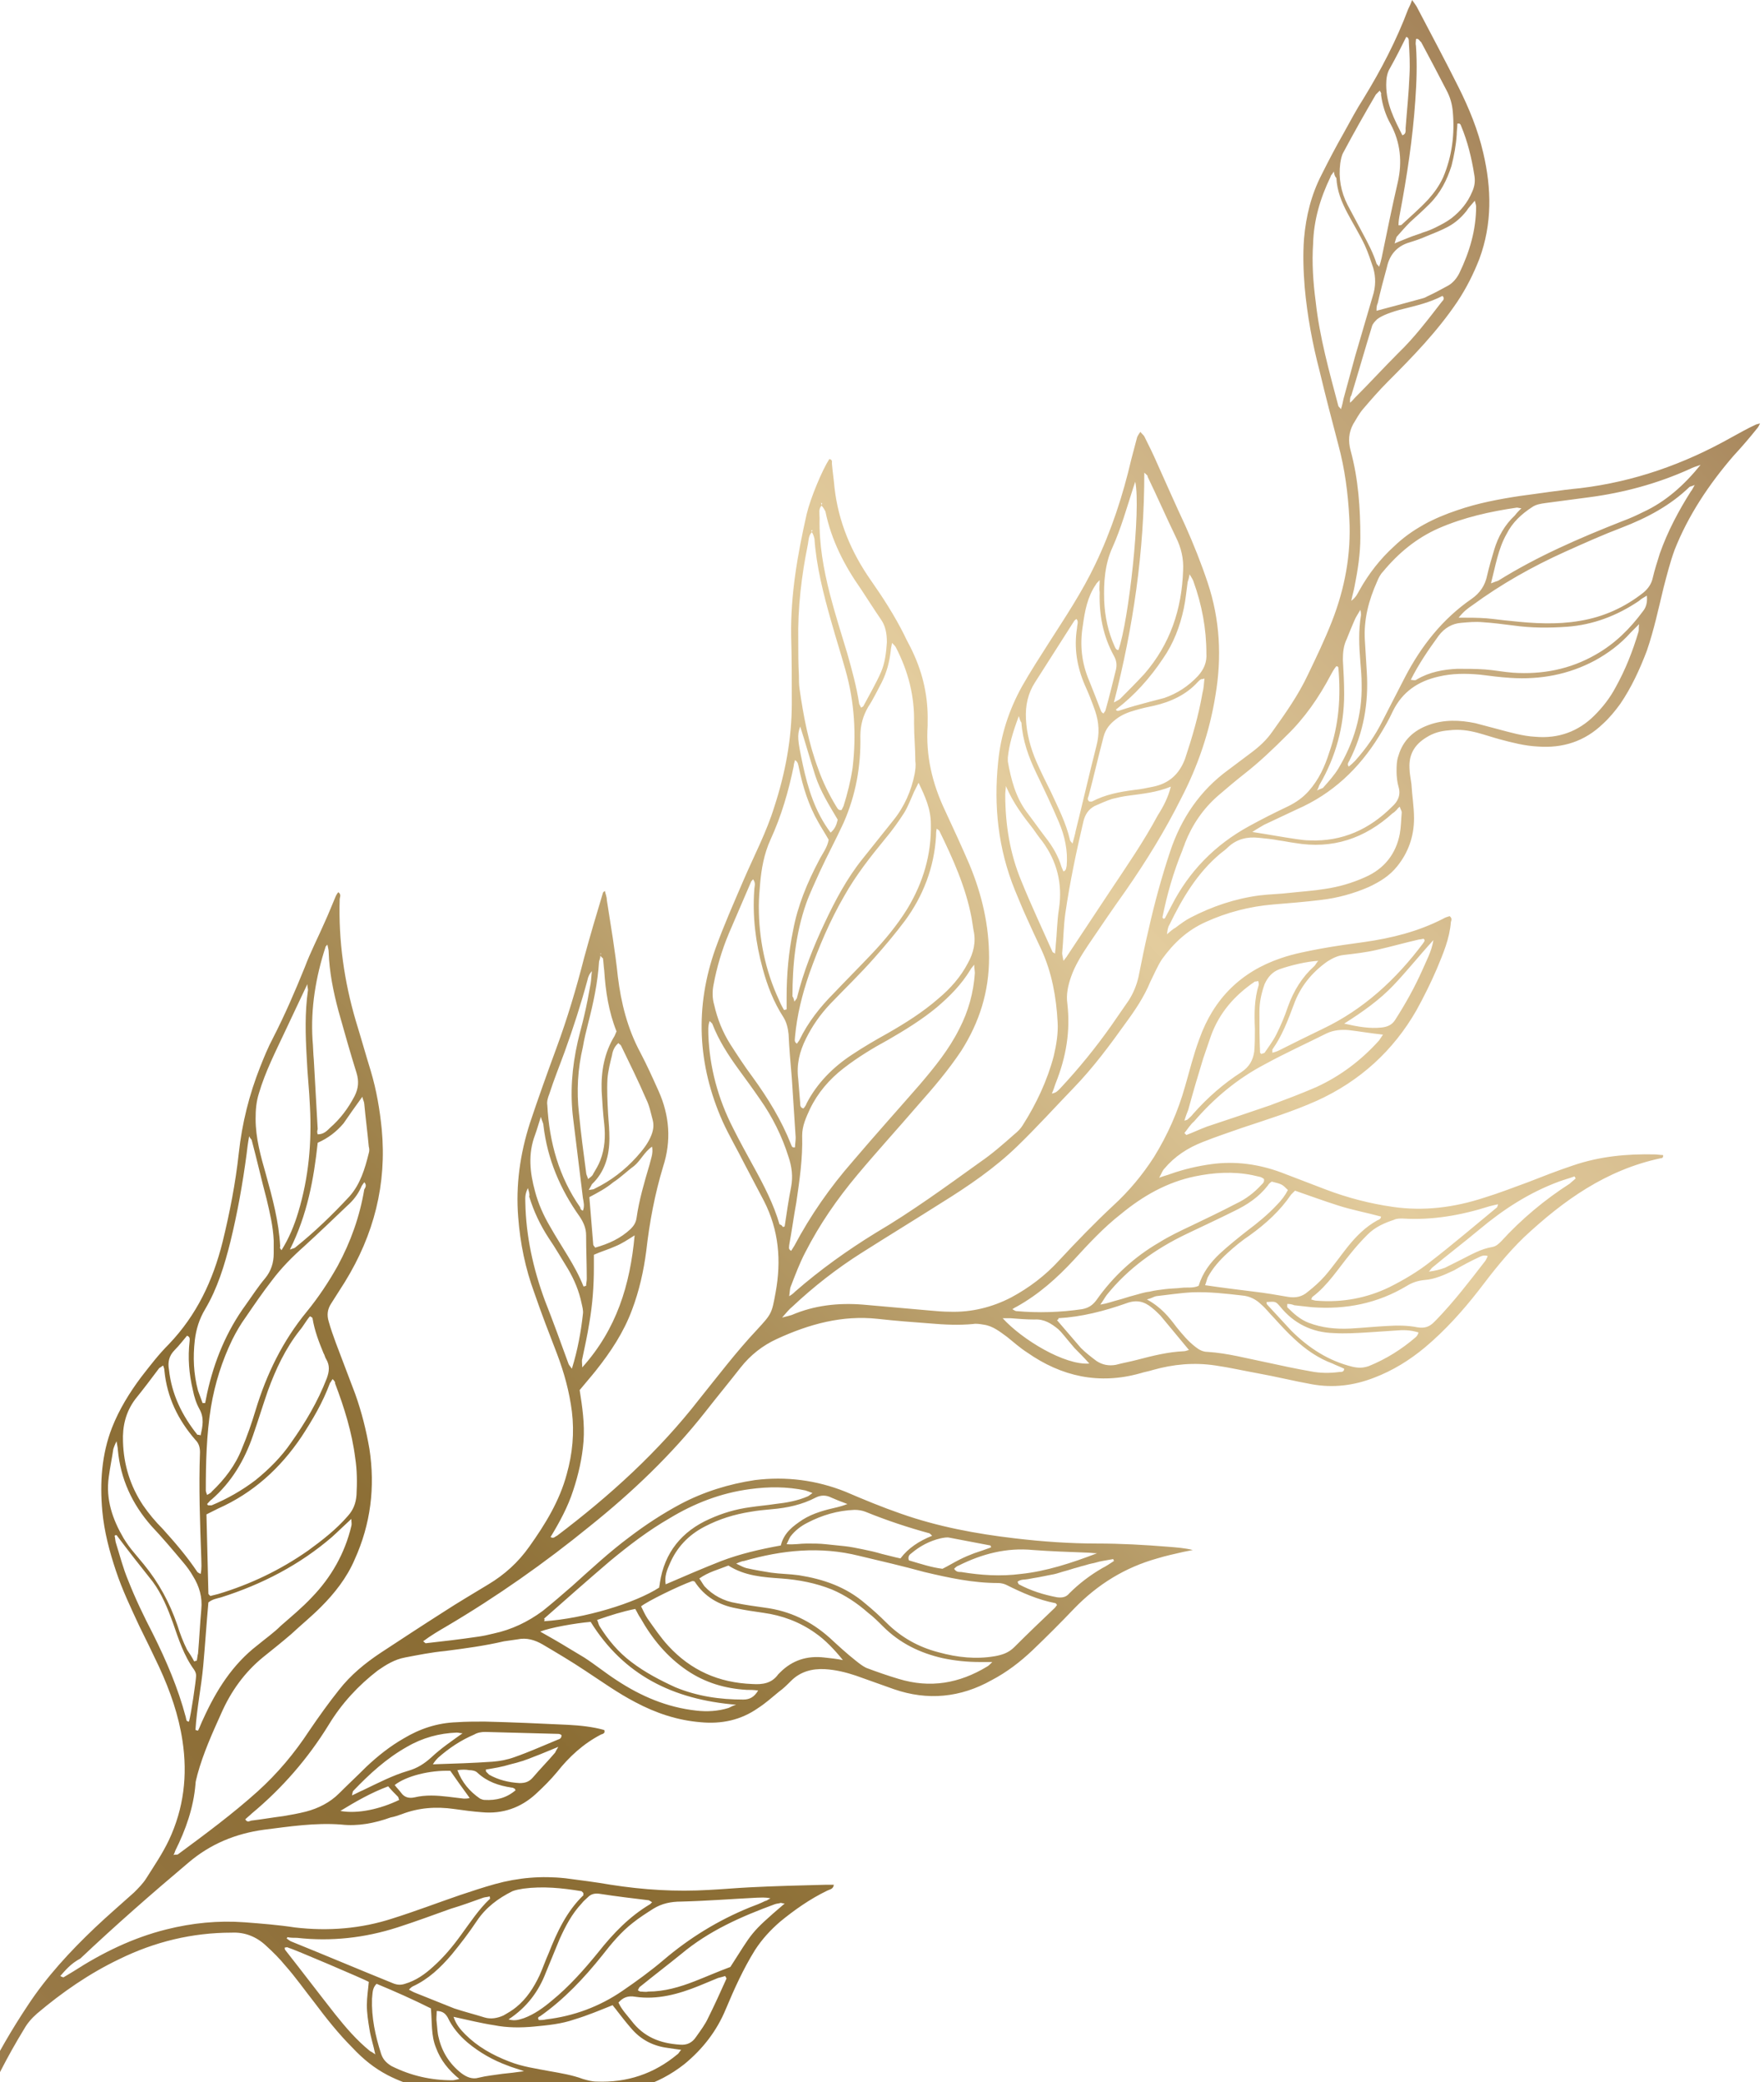 <svg width="211" height="249" viewBox="0 0 211 249" fill="none" xmlns="http://www.w3.org/2000/svg">
<path d="M7.21 236.308C7.364 236.385 7.519 236.463 7.597 236.463C7.983 236.23 8.37 235.998 8.757 235.766C12.239 233.52 15.875 231.74 19.898 230.733C22.992 229.959 26.087 229.649 29.259 229.881C31.271 230.036 33.282 230.191 35.294 230.501C39.239 230.965 43.185 230.656 46.976 229.417C49.684 228.565 52.314 227.559 55.022 226.629C56.415 226.165 57.807 225.7 59.2 225.313C61.985 224.539 64.77 224.307 67.633 224.616C69.412 224.849 71.269 225.081 73.048 225.391C76.994 226.01 80.862 226.242 84.808 226.01C86.433 225.933 88.057 225.778 89.682 225.7C92.699 225.545 95.716 225.468 98.811 225.391C99.121 225.391 99.43 225.391 99.74 225.391C99.662 225.933 99.275 225.933 98.966 226.087C96.877 227.094 95.02 228.41 93.318 229.804C92.158 230.811 91.152 231.895 90.301 233.211C88.908 235.456 87.825 237.856 86.819 240.257C85.736 242.889 84.034 245.057 81.868 246.838C78.619 249.393 74.905 250.477 70.805 250.167C69.722 250.09 68.561 249.935 67.478 249.703C64.615 249.161 61.753 249.083 58.89 249.548C57.42 249.78 55.873 249.935 54.403 250.012C51.541 250.09 48.91 249.471 46.357 248.154C44.732 247.303 43.417 246.219 42.179 244.902C40.477 243.199 39.007 241.341 37.615 239.482C36.454 238.011 35.371 236.463 34.133 235.069C33.437 234.217 32.663 233.443 31.812 232.669C30.652 231.585 29.259 231.043 27.712 231.12C22.992 231.12 18.505 232.204 14.25 234.295C10.691 235.998 7.442 238.244 4.425 240.799C3.806 241.341 3.264 241.96 2.877 242.657C-1.146 249.238 -4.086 256.284 -6.02 263.717C-6.252 264.569 -6.484 265.498 -6.716 266.35C-6.793 266.659 -6.871 266.969 -6.948 267.201C-7.103 267.589 -7.412 267.821 -7.722 267.743C-8.031 267.666 -8.186 267.279 -8.109 266.892C-8.031 266.582 -8.031 266.272 -7.954 266.04C-7.18 263.485 -6.484 261.007 -5.71 258.452C-3.621 251.793 -0.527 245.599 3.341 239.792C5.585 236.385 8.37 233.366 11.387 230.501C12.857 229.107 14.482 227.713 16.029 226.32C16.571 225.778 17.113 225.236 17.5 224.616C18.428 223.145 19.434 221.674 20.207 220.048C21.987 216.254 22.451 212.305 21.832 208.202C21.368 205.105 20.362 202.24 19.047 199.375C18.273 197.749 17.5 196.123 16.648 194.42C15.643 192.252 14.637 190.161 13.863 187.838C13.09 185.515 12.471 183.193 12.239 180.715C11.929 177.308 12.161 173.901 13.399 170.727C14.25 168.559 15.488 166.546 16.881 164.688C17.964 163.294 18.969 161.978 20.207 160.739C23.534 157.254 25.468 153.151 26.629 148.505C27.48 145.021 28.176 141.459 28.563 137.898C28.95 134.336 29.801 130.929 31.116 127.6C31.58 126.438 32.044 125.277 32.663 124.116C34.056 121.406 35.294 118.541 36.454 115.676C37.15 113.818 38.079 112.037 38.852 110.256C39.317 109.249 39.703 108.243 40.168 107.159C40.245 107.004 40.322 106.849 40.477 106.694C40.864 107.004 40.632 107.314 40.632 107.546C40.477 112.501 41.173 117.379 42.566 122.102C43.185 124.116 43.727 126.051 44.346 128.064C45.042 130.387 45.429 132.71 45.661 135.033C46.28 141.614 44.732 147.653 41.251 153.306C40.709 154.157 40.168 155.009 39.626 155.861C39.162 156.558 39.085 157.254 39.317 158.029C39.549 158.88 39.858 159.732 40.168 160.584C40.941 162.597 41.715 164.688 42.489 166.701C43.262 168.869 43.804 171.037 44.191 173.282C44.887 177.85 44.346 182.264 42.411 186.522C41.483 188.69 40.013 190.548 38.388 192.174C37.228 193.336 35.99 194.342 34.829 195.426C33.746 196.355 32.586 197.284 31.425 198.214C29.259 199.994 27.634 202.24 26.474 204.872C25.391 207.273 24.308 209.673 23.611 212.228C23.534 212.615 23.379 213.002 23.379 213.389C23.147 216.177 22.219 218.809 20.981 221.287C20.904 221.442 20.904 221.597 20.749 221.829C20.981 221.751 21.213 221.829 21.29 221.751C24.54 219.351 27.789 216.951 30.806 214.241C33.205 212.073 35.216 209.673 36.996 206.963C38.156 205.259 39.317 203.633 40.554 202.085C41.947 200.304 43.649 198.91 45.506 197.672C47.982 196.046 50.457 194.42 53.011 192.794C54.79 191.632 56.647 190.548 58.426 189.464C60.36 188.303 61.985 186.832 63.3 184.973C65.234 182.264 66.936 179.476 67.787 176.302C68.484 173.824 68.716 171.346 68.406 168.791C68.097 166.391 67.478 164.146 66.627 161.9C65.698 159.5 64.77 157.1 63.919 154.622C62.836 151.68 62.217 148.66 61.985 145.563C61.675 141.692 62.217 137.975 63.377 134.336C64.383 131.316 65.466 128.297 66.549 125.354C67.865 121.793 68.948 118.154 69.876 114.515C70.573 111.959 71.346 109.327 72.12 106.772C72.12 106.694 72.275 106.617 72.352 106.54C72.429 106.927 72.584 107.236 72.584 107.623C73.048 110.643 73.59 113.74 73.899 116.76C74.286 119.934 75.06 123.032 76.607 125.896C77.381 127.367 78.077 128.916 78.773 130.465C80.089 133.407 80.321 136.426 79.315 139.524C78.309 142.853 77.69 146.182 77.303 149.589C76.994 151.989 76.452 154.39 75.601 156.635C74.596 159.345 73.048 161.668 71.269 163.913C70.65 164.688 70.031 165.384 69.335 166.236C69.644 168.172 69.954 170.262 69.799 172.353C69.644 174.366 69.18 176.379 68.561 178.237C67.942 180.173 66.936 182.031 65.853 183.812C66.24 184.044 66.395 183.735 66.627 183.657C72.971 178.857 78.773 173.592 83.647 167.32C85.891 164.533 88.057 161.668 90.533 159.035C92.312 157.1 92.312 157.1 92.777 154.545C93.473 150.751 93.163 147.111 91.384 143.627C90.61 142.156 89.837 140.685 89.063 139.214C88.212 137.51 87.206 135.807 86.433 134.104C83.415 127.29 83.106 120.399 85.582 113.431C86.587 110.643 87.825 107.856 88.986 105.146C90.224 102.281 91.694 99.494 92.622 96.474C93.937 92.448 94.711 88.344 94.711 84.086C94.711 81.376 94.711 78.743 94.633 76.033C94.556 71.078 95.407 66.277 96.49 61.477C96.954 59.541 98.347 56.212 99.198 54.895C99.585 54.973 99.507 55.205 99.507 55.437C99.585 56.367 99.74 57.373 99.817 58.302C100.281 62.406 101.828 66.045 104.149 69.374C105.619 71.465 107.012 73.633 108.172 75.956C108.482 76.653 108.869 77.272 109.178 77.969C110.416 80.601 111.035 83.389 110.958 86.331C110.958 86.486 110.958 86.641 110.958 86.796C110.726 90.357 111.499 93.687 113.047 96.939C114.052 99.106 115.058 101.274 115.986 103.442C117.456 107.004 118.307 110.643 118.307 114.515C118.307 118.618 117.147 122.257 114.981 125.664C113.433 127.987 111.654 130.077 109.797 132.168C107.399 134.955 104.923 137.665 102.525 140.53C100.126 143.395 98.037 146.415 96.335 149.744C95.639 151.06 95.098 152.531 94.556 153.925C94.479 154.157 94.479 154.467 94.401 155.009C94.788 154.777 94.943 154.622 95.098 154.467C98.115 151.835 101.364 149.512 104.768 147.421C109.101 144.866 113.124 141.924 117.224 138.982C118.694 137.975 120.009 136.814 121.325 135.652C121.712 135.343 122.098 134.955 122.33 134.568C123.955 132.013 125.27 129.226 126.044 126.284C126.353 124.967 126.586 123.574 126.508 122.257C126.353 119.238 125.812 116.295 124.574 113.585C123.955 112.269 123.336 110.953 122.717 109.559C122.253 108.553 121.866 107.546 121.402 106.462C119.391 101.507 118.849 96.397 119.391 91.132C119.7 87.879 120.706 84.86 122.253 82.072C123.259 80.292 124.419 78.511 125.502 76.807C127.437 73.788 129.448 70.768 130.995 67.516C132.93 63.49 134.322 59.231 135.328 54.895C135.56 54.044 135.792 53.115 136.024 52.263C136.102 52.108 136.179 51.953 136.411 51.644C136.566 51.876 136.798 52.031 136.875 52.185C137.417 53.27 137.958 54.353 138.423 55.437C139.506 57.838 140.589 60.315 141.749 62.793C142.755 65.038 143.683 67.361 144.457 69.684C145.927 74.097 146.159 78.588 145.386 83.156C144.689 87.492 143.297 91.596 141.285 95.467C139.351 99.339 137.107 102.978 134.632 106.54C133.084 108.707 131.614 110.875 130.144 113.043C129.371 114.205 128.597 115.444 128.133 116.76C127.746 117.844 127.514 118.928 127.669 120.012C128.056 123.341 127.514 126.438 126.276 129.535C126.121 129.923 126.044 130.31 125.812 130.774C126.353 130.697 126.586 130.387 126.818 130.155C129.061 127.755 131.073 125.277 132.93 122.644C133.626 121.638 134.322 120.631 135.018 119.625C135.56 118.773 135.947 117.844 136.179 116.837C136.566 114.902 136.953 112.966 137.417 111.03C138.113 107.933 138.964 104.836 139.97 101.816C141.285 97.868 143.529 94.538 146.933 92.061C147.861 91.364 148.79 90.667 149.718 89.97C150.646 89.273 151.497 88.499 152.194 87.492C153.741 85.324 155.288 83.156 156.449 80.679C157.455 78.588 158.46 76.498 159.311 74.33C160.859 70.381 161.632 66.277 161.4 62.019C161.246 58.999 160.859 56.057 160.085 53.192C159.311 50.25 158.538 47.307 157.841 44.365C156.99 41.113 156.371 37.784 156.062 34.377C155.907 32.441 155.83 30.428 155.985 28.493C156.217 25.86 156.836 23.305 158.074 20.905C158.925 19.201 159.776 17.575 160.704 15.949C161.478 14.556 162.251 13.085 163.102 11.768C165.191 8.362 167.048 4.8 168.441 1.083C168.595 0.774 168.75 0.464 168.905 -0.001C169.137 0.309 169.292 0.541 169.446 0.774C171.148 4.026 172.85 7.2 174.475 10.452C175.713 12.93 176.796 15.562 177.415 18.272C178.421 22.531 178.498 26.789 176.951 30.97C176.255 32.751 175.404 34.455 174.32 36.081C171.922 39.642 168.982 42.662 165.965 45.682C164.959 46.688 163.953 47.849 163.025 48.934C162.561 49.475 162.251 50.095 161.864 50.714C161.323 51.721 161.246 52.727 161.555 53.889C162.483 57.296 162.715 60.78 162.715 64.264C162.715 66.277 162.406 68.213 162.019 70.149C161.942 70.613 161.787 71.078 161.632 71.852C162.251 71.388 162.406 70.923 162.638 70.536C163.721 68.6 165.114 66.819 166.739 65.348C168.905 63.258 171.535 61.941 174.32 61.012C176.796 60.16 179.272 59.696 181.825 59.309C184.223 58.999 186.622 58.612 189.02 58.38C195.441 57.605 201.398 55.515 207.046 52.34C208.052 51.798 208.98 51.256 209.986 50.792C210.141 50.714 210.296 50.714 210.528 50.637C210.373 50.947 210.296 51.102 210.218 51.179C209.29 52.34 208.361 53.424 207.356 54.508C204.416 57.915 201.94 61.632 200.315 65.735C199.774 67.206 199.387 68.755 199 70.226C198.381 72.781 197.84 75.336 196.989 77.814C196.138 80.059 195.132 82.227 193.817 84.163C193.198 85.015 192.501 85.866 191.728 86.563C189.561 88.654 186.931 89.505 183.914 89.273C182.366 89.196 180.897 88.809 179.427 88.421C178.576 88.189 177.647 87.879 176.796 87.647C175.636 87.338 174.552 87.183 173.315 87.338C172.309 87.415 171.458 87.647 170.607 88.189C169.214 89.041 168.518 90.202 168.595 91.828C168.595 92.448 168.75 93.145 168.827 93.764C168.905 95.158 169.137 96.474 169.137 97.868C169.137 100.036 168.441 101.971 167.125 103.597C166.197 104.759 165.036 105.456 163.721 106.075C161.942 106.849 160.008 107.391 157.996 107.623C156.062 107.856 154.205 108.011 152.271 108.165C149.486 108.398 146.778 109.095 144.225 110.256C141.981 111.263 140.357 112.811 138.964 114.747C138.423 115.599 138.036 116.528 137.572 117.457C136.875 119.16 135.792 120.786 134.709 122.257C132.775 124.967 130.763 127.677 128.442 130.077C126.199 132.4 124.032 134.801 121.712 137.046C119.004 139.678 115.832 141.846 112.582 143.86C109.41 145.873 106.238 147.808 103.066 149.821C100.126 151.68 97.341 153.848 94.788 156.248C94.401 156.558 94.092 156.945 93.55 157.564C94.169 157.409 94.479 157.332 94.711 157.254C97.419 156.093 100.281 155.783 103.221 156.016C105.851 156.248 108.482 156.48 111.112 156.712C111.963 156.79 112.814 156.867 113.665 156.867C116.219 156.945 118.694 156.325 120.938 155.164C123.104 154.003 125.038 152.531 126.663 150.751C128.752 148.505 130.918 146.26 133.162 144.169C135.018 142.466 136.643 140.53 138.036 138.362C139.66 135.73 140.898 132.942 141.749 129.923C142.291 128.064 142.755 126.129 143.451 124.27C145.153 119.47 148.403 116.218 153.199 114.592C154.747 114.05 156.449 113.74 158.074 113.431C159.776 113.121 161.478 112.889 163.18 112.656C166.429 112.192 169.601 111.417 172.618 109.869C172.85 109.714 173.16 109.637 173.392 109.559C173.701 109.791 173.624 110.024 173.547 110.256C173.392 112.269 172.618 114.05 171.845 115.908C171.148 117.534 170.297 119.238 169.446 120.786C166.661 125.664 162.638 129.303 157.532 131.626C154.592 132.942 151.575 133.871 148.558 134.878C147.01 135.42 145.386 135.962 143.838 136.581C142.059 137.278 140.511 138.285 139.274 139.756C139.041 139.988 138.964 140.298 138.655 140.84C139.274 140.608 139.66 140.53 140.047 140.375C141.595 139.833 143.219 139.446 144.921 139.214C147.784 138.827 150.569 139.214 153.277 140.22C155.056 140.917 156.758 141.537 158.538 142.234C161.168 143.24 163.876 143.937 166.584 144.324C170.297 144.866 173.934 144.402 177.492 143.24C179.272 142.698 181.051 142.001 182.753 141.382C184.533 140.685 186.312 139.988 188.169 139.369C191.341 138.285 194.59 137.975 197.917 138.052C198.226 138.052 198.613 138.13 198.923 138.13C199 138.517 198.691 138.517 198.613 138.517C192.115 139.911 187.008 143.55 182.289 147.963C180.278 149.899 178.576 152.067 176.873 154.312C174.939 156.79 172.85 159.113 170.452 161.126C168.595 162.674 166.584 163.913 164.34 164.765C161.942 165.694 159.466 166.004 156.913 165.539C154.747 165.152 152.581 164.61 150.414 164.223C148.712 163.913 147.01 163.526 145.386 163.294C142.832 162.907 140.357 163.139 137.881 163.836C137.417 163.991 136.875 164.068 136.411 164.223C131.46 165.617 126.972 164.61 122.872 161.745C122.021 161.203 121.247 160.506 120.474 159.887C119.623 159.268 118.772 158.571 117.688 158.416C117.224 158.338 116.76 158.261 116.373 158.338C114.671 158.493 112.969 158.416 111.19 158.261C109.101 158.106 107.089 157.951 105 157.719C100.745 157.254 96.8 158.338 92.931 160.119C91.229 160.894 89.759 162.055 88.599 163.526C87.206 165.307 85.736 167.088 84.344 168.869C80.321 173.979 75.601 178.47 70.573 182.496C65.157 186.909 59.432 190.935 53.397 194.497C52.469 195.039 51.541 195.581 50.612 196.278C50.767 196.355 50.844 196.51 50.922 196.51C53.011 196.278 55.022 196.046 57.111 195.736C57.73 195.658 58.426 195.504 59.045 195.349C61.211 194.884 63.145 193.955 64.925 192.639C66.085 191.71 67.246 190.703 68.406 189.697C70.65 187.683 72.894 185.593 75.292 183.812C77.226 182.341 79.237 181.025 81.404 179.863C84.189 178.392 87.206 177.463 90.301 176.998C94.014 176.534 97.651 176.998 101.132 178.392C103.298 179.321 105.542 180.25 107.786 181.025C112.195 182.573 116.76 183.425 121.402 183.967C124.651 184.354 127.978 184.586 131.228 184.586C134.09 184.586 136.875 184.741 139.738 184.973C140.744 185.051 141.749 185.128 142.678 185.361C142.291 185.438 141.904 185.515 141.517 185.593C140.511 185.825 139.428 186.057 138.423 186.367C134.554 187.451 131.305 189.464 128.52 192.329C126.895 194.032 125.193 195.736 123.491 197.362C122.021 198.756 120.396 199.994 118.617 200.924C114.903 203.014 110.958 203.401 106.935 202.008C105.387 201.466 103.917 200.924 102.37 200.382C101.21 199.994 99.972 199.685 98.656 199.607C97.109 199.53 95.716 199.917 94.633 201.001C94.169 201.466 93.705 201.93 93.163 202.317C92.312 203.014 91.539 203.711 90.688 204.253C88.599 205.724 86.278 206.189 83.802 205.956C81.017 205.724 78.464 204.872 75.988 203.556C73.899 202.472 71.965 201.078 69.954 199.762C68.329 198.678 66.627 197.672 64.925 196.665C63.996 196.123 62.991 195.813 61.908 196.046C61.366 196.123 60.824 196.2 60.283 196.278C57.962 196.82 55.641 197.13 53.243 197.439C51.618 197.594 50.071 197.904 48.446 198.214C47.208 198.446 46.202 199.065 45.197 199.762C42.876 201.543 40.864 203.711 39.317 206.266C36.841 210.292 33.746 213.854 30.11 216.874C29.878 217.106 29.569 217.338 29.337 217.57C29.569 217.958 29.801 217.803 30.033 217.725C31.348 217.57 32.663 217.338 33.901 217.183C34.829 217.028 35.681 216.874 36.609 216.641C38.079 216.254 39.471 215.557 40.554 214.473C41.638 213.389 42.721 212.383 43.804 211.299C45.197 209.983 46.666 208.821 48.291 207.892C50.225 206.731 52.314 206.034 54.635 205.956C55.718 205.879 56.879 205.879 57.962 205.879C61.289 205.956 64.615 206.111 67.942 206.266C69.412 206.343 70.882 206.498 72.275 206.885C72.429 207.273 72.12 207.35 71.888 207.427C69.799 208.511 68.097 210.06 66.627 211.918C65.853 212.847 65.002 213.699 64.074 214.551C62.294 216.177 60.128 216.951 57.652 216.719C56.569 216.641 55.409 216.486 54.326 216.332C52.159 216.022 50.071 216.177 48.059 216.951C47.595 217.106 47.208 217.261 46.744 217.338C44.81 218.035 42.798 218.422 40.787 218.19C37.692 217.958 34.675 218.422 31.58 218.809C28.176 219.274 25.159 220.513 22.528 222.758C18.118 226.475 13.786 230.269 9.608 234.217C8.448 234.837 7.829 235.611 7.21 236.308C7.21 236.385 7.132 236.385 7.132 236.463C7.132 236.385 7.21 236.308 7.21 236.308ZM133.471 84.86C133.626 85.092 133.781 85.015 134.013 84.937C135.173 84.55 136.334 84.24 137.494 83.931C138.113 83.776 138.655 83.621 139.274 83.466C140.821 82.924 142.136 82.072 143.297 80.834C143.993 80.059 144.38 79.208 144.302 78.124C144.302 75.181 143.761 72.317 142.755 69.529C142.678 69.297 142.523 69.065 142.291 68.677C142.214 69.142 142.136 69.374 142.059 69.607C141.904 70.691 141.827 71.697 141.595 72.781C141.13 74.949 140.357 76.962 139.119 78.743C137.572 81.066 135.715 83.156 133.471 84.86C133.471 84.937 133.471 84.937 133.471 85.015C133.471 85.015 133.471 85.092 133.394 85.092C133.471 85.015 133.471 84.937 133.471 84.86ZM71.81 114.282C71.81 114.205 71.888 114.05 71.888 113.973L71.81 114.05C71.81 114.127 71.888 114.205 71.81 114.282C71.81 114.515 71.733 114.747 71.656 114.979C71.501 117.534 70.959 120.012 70.341 122.412C70.108 123.341 69.876 124.27 69.722 125.2C69.103 127.832 68.948 130.465 69.257 133.175C69.489 135.575 69.799 137.898 70.108 140.22C70.108 140.453 70.263 140.685 70.341 140.995C70.65 140.762 70.882 140.608 70.959 140.375C71.269 139.833 71.578 139.369 71.81 138.749C72.352 137.356 72.429 135.885 72.275 134.413C72.12 133.097 72.043 131.781 71.965 130.465C71.888 128.142 72.275 125.896 73.513 123.883C73.59 123.728 73.667 123.496 73.745 123.341C72.816 121.018 72.429 118.541 72.275 116.063C72.197 115.521 72.197 115.057 72.12 114.592C72.12 114.592 71.965 114.515 71.81 114.282ZM98.27 60.47C98.27 60.393 98.347 60.238 98.347 60.16C98.27 60.16 98.27 60.16 98.192 60.16C98.27 60.238 98.27 60.315 98.27 60.47C97.883 60.857 98.037 61.399 98.037 61.941C97.96 65.038 98.502 68.058 99.275 71.078C99.894 73.478 100.668 75.878 101.364 78.201C101.906 80.137 102.447 82.072 102.757 84.086C102.757 84.24 102.912 84.395 102.989 84.628C103.144 84.55 103.298 84.473 103.298 84.395C103.995 83.079 104.768 81.763 105.387 80.369C105.851 79.285 106.006 78.046 106.084 76.807C106.084 75.801 105.929 74.872 105.387 74.097C104.536 72.859 103.763 71.62 102.989 70.458C100.977 67.594 99.43 64.574 98.734 61.167C98.579 60.857 98.424 60.625 98.27 60.47ZM97.109 63.645C97.109 63.567 97.186 63.49 97.186 63.412C97.109 63.412 97.032 63.412 97.032 63.49C97.109 63.49 97.109 63.567 97.109 63.645C96.722 64.032 96.722 64.574 96.645 65.038C95.871 68.832 95.407 72.704 95.484 76.653C95.484 78.046 95.484 79.362 95.562 80.756C95.562 81.298 95.562 81.84 95.639 82.382C96.103 85.634 96.722 88.886 97.883 91.983C98.424 93.532 99.198 95.08 100.049 96.474C100.204 96.706 100.281 96.939 100.668 96.861C100.745 96.706 100.823 96.551 100.9 96.397C101.364 94.925 101.751 93.377 101.983 91.828C102.447 87.879 102.215 83.931 101.132 80.137C100.591 78.201 99.972 76.265 99.43 74.33C98.502 71.078 97.651 67.748 97.419 64.419C97.341 64.109 97.264 63.877 97.109 63.645ZM149.795 99.494C151.807 99.803 153.432 100.113 155.056 100.345C155.598 100.423 156.139 100.5 156.681 100.5C160.549 100.655 163.799 99.184 166.506 96.474C167.203 95.855 167.59 95.08 167.28 94.074C167.125 93.532 167.048 92.835 167.048 92.293C167.048 91.674 167.048 90.977 167.28 90.357C167.822 88.499 169.137 87.338 170.839 86.718C172.696 86.021 174.63 86.099 176.487 86.486C177.338 86.718 178.266 86.95 179.117 87.183C180.587 87.57 182.134 88.034 183.682 88.112C186.39 88.344 188.788 87.492 190.722 85.557C191.728 84.55 192.579 83.466 193.275 82.15C194.436 80.059 195.287 77.891 195.983 75.569C196.06 75.336 195.983 75.027 196.06 74.639C195.673 75.027 195.364 75.336 195.054 75.646C193.817 77.04 192.347 78.124 190.799 78.975C187.627 80.679 184.223 81.298 180.664 81.066C179.427 80.989 178.266 80.834 177.028 80.679C175.326 80.524 173.701 80.524 172.077 80.911C169.678 81.453 167.744 82.692 166.584 85.092C166.12 86.099 165.578 87.028 164.959 88.034C162.561 91.906 159.389 94.925 155.134 96.784C153.818 97.403 152.503 98.022 151.188 98.642C150.956 98.797 150.492 99.029 149.795 99.494ZM112.041 99.106C111.963 99.494 111.963 99.726 111.963 100.036C111.731 103.752 110.416 107.159 108.25 110.101C107.089 111.65 105.851 113.121 104.614 114.515C102.912 116.45 101.055 118.231 99.275 120.089C98.115 121.328 97.186 122.644 96.413 124.193C95.639 125.742 95.252 127.29 95.484 129.071C95.562 130 95.639 131.007 95.716 131.936C95.716 132.168 95.716 132.478 96.103 132.555C96.258 132.4 96.413 132.168 96.49 131.936C97.728 129.535 99.662 127.6 101.906 126.129C103.298 125.2 104.768 124.348 106.161 123.574C108.327 122.335 110.416 121.018 112.273 119.392C113.665 118.231 114.903 116.837 115.754 115.211C116.451 113.973 116.76 112.656 116.451 111.263C116.373 110.798 116.296 110.256 116.219 109.791C115.522 106.075 113.975 102.668 112.35 99.339C112.273 99.261 112.273 99.261 112.041 99.106ZM39.781 164.92C39.626 165.152 39.549 165.307 39.471 165.384C38.62 167.707 37.383 169.798 36.067 171.811C33.514 175.605 30.265 178.547 26.087 180.405C25.623 180.638 25.159 180.87 24.695 181.102C24.772 184.277 24.849 187.374 24.927 190.548C24.927 190.626 24.927 190.626 25.004 190.703C25.004 190.703 25.081 190.781 25.159 190.858C25.468 190.781 25.778 190.703 26.087 190.626C29.955 189.464 33.514 187.761 36.841 185.438C38.543 184.199 40.245 182.883 41.638 181.257C42.257 180.56 42.566 179.786 42.643 178.779C42.721 177.308 42.721 175.837 42.489 174.366C42.102 171.269 41.173 168.327 40.09 165.462C40.09 165.229 40.013 165.152 39.781 164.92ZM88.057 186.987C88.676 187.296 88.986 187.451 89.295 187.529C90.301 187.761 91.307 187.916 92.235 188.071C93.318 188.225 94.479 188.225 95.562 188.38C98.502 188.845 101.21 189.774 103.53 191.787C104.382 192.484 105.233 193.258 106.006 194.032C107.786 195.813 109.874 196.975 112.273 197.594C114.516 198.214 116.76 198.446 119.004 198.059C119.855 197.904 120.628 197.672 121.325 196.975C122.949 195.349 124.574 193.8 126.199 192.252C126.276 192.174 126.353 192.019 126.431 191.942C126.353 191.787 126.276 191.71 126.199 191.71C124.187 191.323 122.253 190.471 120.396 189.542C120.087 189.387 119.7 189.309 119.391 189.309C116.373 189.309 113.511 188.69 110.571 187.993C108.018 187.296 105.387 186.677 102.757 186.057C98.115 184.896 93.55 185.361 88.986 186.677C88.831 186.677 88.599 186.754 88.057 186.987ZM181.98 60.78C181.748 60.78 181.593 60.703 181.438 60.703C178.266 61.167 175.094 61.864 172.077 63.18C169.446 64.342 167.28 66.122 165.423 68.368C165.114 68.677 164.882 69.142 164.727 69.529C163.721 71.775 163.102 74.097 163.257 76.575C163.334 77.814 163.412 79.13 163.489 80.369C163.721 84.086 163.102 87.647 161.4 90.977C161.323 91.132 161.091 91.364 161.323 91.673C161.632 91.441 161.864 91.209 162.097 90.977C163.412 89.505 164.495 87.957 165.346 86.254C166.274 84.473 167.125 82.769 168.054 80.989C169.988 77.272 172.541 74.02 176.022 71.62C177.028 70.923 177.647 69.994 177.879 68.832C178.111 67.826 178.421 66.742 178.73 65.735C179.194 64.187 179.968 62.793 181.206 61.632C181.438 61.322 181.67 61.09 181.98 60.78ZM116.528 115.366C116.219 115.753 116.141 115.831 116.064 115.986C114.981 117.766 113.588 119.16 112.041 120.476C110.261 121.948 108.25 123.186 106.238 124.348C104.382 125.354 102.602 126.438 100.9 127.755C99.198 129.071 97.805 130.697 96.877 132.633C96.413 133.639 95.949 134.646 95.949 135.807C96.026 138.517 95.639 141.15 95.252 143.782C94.943 145.486 94.711 147.189 94.401 148.892C94.401 149.125 94.247 149.357 94.633 149.589C94.788 149.357 94.865 149.202 95.02 148.97C96.954 145.331 99.275 142.001 101.983 138.904C104.614 135.807 107.399 132.71 110.029 129.69C111.809 127.6 113.511 125.509 114.749 123.032C115.832 120.941 116.451 118.696 116.605 116.373C116.605 116.063 116.528 115.831 116.528 115.366ZM43.572 141.382C43.417 141.614 43.262 141.769 43.185 142.001C42.798 142.853 42.257 143.55 41.56 144.169C39.858 145.795 38.156 147.421 36.377 149.047C34.984 150.286 33.669 151.602 32.508 153.151C31.425 154.545 30.42 156.016 29.414 157.487C28.795 158.338 28.253 159.268 27.789 160.197C26.551 162.752 25.7 165.462 25.236 168.249C24.695 171.579 24.617 174.908 24.617 178.237C24.617 178.392 24.695 178.547 24.772 178.779C25.004 178.624 25.236 178.547 25.313 178.392C26.861 176.921 28.176 175.218 28.95 173.205C29.569 171.733 30.11 170.185 30.574 168.636C31.89 164.3 33.824 160.352 36.686 156.867C38.079 155.164 39.317 153.306 40.4 151.37C41.947 148.505 43.03 145.486 43.572 142.234C43.727 142.001 43.881 141.692 43.572 141.382ZM95.02 119.78C95.252 119.47 95.33 119.392 95.33 119.315C96.103 116.218 97.264 113.276 98.656 110.333C99.894 107.701 101.287 105.068 103.144 102.746C104.382 101.197 105.619 99.648 106.857 98.1C108.172 96.474 109.023 94.538 109.41 92.525C109.488 92.061 109.565 91.519 109.488 91.054C109.488 89.505 109.333 88.034 109.333 86.486C109.41 83.234 108.637 80.292 107.167 77.427C107.089 77.272 106.935 77.117 106.702 76.885C106.625 77.349 106.548 77.582 106.548 77.814C106.393 79.13 106.084 80.369 105.465 81.608C104.923 82.614 104.459 83.621 103.84 84.55C103.221 85.634 102.912 86.718 102.912 88.034C102.989 91.596 102.37 95.08 100.9 98.41C99.972 100.423 98.966 102.281 98.037 104.294C97.496 105.533 96.877 106.772 96.413 108.088C95.175 111.65 94.788 115.366 94.788 119.16C94.865 119.238 94.943 119.392 95.02 119.78ZM174.475 73.865C175.713 73.865 176.796 73.865 177.802 73.943C178.73 74.02 179.736 74.175 180.664 74.252C183.45 74.562 186.235 74.717 188.943 74.252C191.805 73.788 194.358 72.626 196.602 70.846C197.143 70.381 197.53 69.839 197.685 69.142C197.917 68.135 198.226 67.206 198.536 66.2C199.464 63.567 200.78 61.09 202.25 58.767C202.404 58.612 202.482 58.38 202.714 57.992C202.404 58.147 202.25 58.147 202.095 58.225C199.774 60.47 196.989 61.941 193.971 63.103C191.728 63.954 189.484 64.961 187.241 65.968C183.295 67.748 179.581 69.839 176.1 72.394C175.636 72.704 175.094 73.091 174.475 73.865ZM69.799 226.397C69.722 226.32 69.644 226.242 69.567 226.165C67.246 225.778 64.925 225.545 62.604 225.855C62.14 225.933 61.675 226.01 61.289 226.165C59.587 227.017 58.117 228.101 57.033 229.727C56.105 231.12 55.099 232.436 54.016 233.753C52.701 235.301 51.231 236.695 49.374 237.547C49.219 237.624 49.065 237.779 48.91 237.934C49.219 238.089 49.452 238.244 49.684 238.321C51.231 238.94 52.778 239.56 54.326 240.179C55.486 240.566 56.724 240.876 57.962 241.263C58.736 241.495 59.509 241.341 60.206 241.031C60.747 240.721 61.289 240.411 61.753 240.024C62.991 239.018 63.842 237.702 64.538 236.23C64.925 235.379 65.234 234.45 65.621 233.598C66.627 231.043 67.787 228.565 69.799 226.629C69.799 226.629 69.722 226.475 69.799 226.397ZM109.874 93.609C109.642 94.074 109.488 94.383 109.333 94.693C108.946 95.545 108.637 96.397 108.172 97.171C107.476 98.255 106.702 99.339 105.851 100.345C104.072 102.513 102.37 104.681 100.977 107.159C99.275 110.101 97.96 113.198 96.8 116.45C95.949 118.928 95.33 121.406 95.098 123.961C95.098 124.27 94.943 124.58 95.33 124.812C95.407 124.658 95.562 124.503 95.639 124.348C96.645 122.257 98.115 120.399 99.74 118.773C101.21 117.224 102.679 115.753 104.149 114.205C105.774 112.501 107.321 110.643 108.559 108.63C110.416 105.533 111.422 102.204 111.344 98.564C111.344 96.706 110.648 95.235 109.874 93.609ZM100.823 198.523C99.817 197.284 98.734 196.123 97.496 195.271C95.639 193.955 93.55 193.181 91.307 192.871C90.224 192.716 89.14 192.561 88.057 192.329C85.968 191.942 84.266 190.935 83.106 189.155C83.028 189.077 82.951 189.077 82.796 189.077C81.094 189.697 77.458 191.477 76.684 192.097C76.917 192.561 77.149 193.103 77.458 193.568C78.232 194.652 79.005 195.813 79.934 196.82C82.642 199.762 85.968 201.233 89.991 201.388C91.229 201.466 92.312 201.311 93.086 200.227C93.163 200.149 93.241 200.072 93.318 199.994C94.788 198.523 96.567 197.981 98.579 198.214C99.275 198.291 100.049 198.368 100.823 198.523ZM121.093 156.558C121.325 156.712 121.479 156.79 121.557 156.79C124.187 157.022 126.818 156.945 129.448 156.558C130.222 156.403 130.686 156.093 131.15 155.474C133.162 152.609 135.715 150.286 138.655 148.583C139.893 147.808 141.208 147.189 142.523 146.569C144.302 145.718 146.082 144.866 147.861 143.937C149.022 143.395 150.027 142.621 150.878 141.692C151.033 141.537 151.265 141.382 151.188 140.995C151.111 140.917 150.956 140.84 150.801 140.762C150.492 140.685 150.105 140.608 149.795 140.53C147.474 140.066 145.153 140.22 142.91 140.685C139.583 141.382 136.721 143.008 134.09 145.176C132.001 146.802 130.222 148.737 128.442 150.673C126.431 152.841 124.265 154.777 121.634 156.248C121.479 156.325 121.325 156.403 121.093 156.558ZM139.583 111.727C140.047 111.34 140.279 111.108 140.589 110.953C141.208 110.488 141.827 110.024 142.446 109.714C144.999 108.398 147.706 107.469 150.646 107.082C151.884 106.927 153.045 106.927 154.283 106.772C155.675 106.617 157.068 106.54 158.46 106.307C160.085 106.075 161.71 105.61 163.257 104.914C165.578 103.907 166.971 102.126 167.435 99.726C167.59 98.874 167.59 98.022 167.667 97.171C167.667 96.939 167.512 96.784 167.435 96.474C167.203 96.629 167.125 96.784 167.048 96.861C166.893 97.016 166.739 97.171 166.584 97.248C163.257 100.268 159.389 101.584 154.902 100.81C154.283 100.732 153.586 100.578 152.967 100.5C152.194 100.345 151.343 100.268 150.569 100.19C149.176 100.036 147.939 100.345 146.933 101.274C146.623 101.584 146.314 101.816 146.004 102.049C143.219 104.372 141.44 107.391 139.893 110.566C139.66 110.953 139.66 111.263 139.583 111.727ZM139.041 109.714C139.119 109.791 139.119 109.869 139.196 109.869C139.196 109.869 139.274 109.869 139.351 109.791C139.583 109.327 139.893 108.785 140.125 108.32C142.214 104.217 145.308 101.042 149.409 98.797C150.956 97.945 152.503 97.171 154.128 96.397C155.056 95.932 155.83 95.39 156.526 94.616C157.764 93.222 158.46 91.674 159.002 89.97C160.162 86.641 160.395 83.311 160.085 79.827C160.085 79.75 159.93 79.672 159.93 79.672C159.853 79.672 159.853 79.672 159.776 79.75C159.543 80.059 159.311 80.447 159.157 80.756C157.764 83.389 156.062 85.866 153.896 87.957C152.271 89.583 150.646 91.132 148.867 92.525C147.784 93.377 146.778 94.228 145.695 95.158C143.916 96.706 142.6 98.642 141.749 100.81C141.672 101.12 141.517 101.352 141.44 101.662C140.357 104.294 139.583 107.004 139.041 109.714ZM83.647 188.767C83.879 189.077 84.034 189.387 84.266 189.697C85.272 190.781 86.587 191.477 88.057 191.71C89.218 191.942 90.378 192.097 91.461 192.252C94.479 192.639 97.032 193.878 99.275 195.891C100.281 196.82 101.287 197.749 102.37 198.601C102.757 198.91 103.144 199.22 103.608 199.452C104.846 199.917 106.161 200.382 107.476 200.769C111.267 201.93 114.749 201.311 118.075 199.298C118.23 199.22 118.385 199.065 118.694 198.756C117.998 198.756 117.611 198.756 117.224 198.756C115.677 198.756 114.207 198.601 112.737 198.291C110.029 197.672 107.631 196.51 105.619 194.497C105.078 193.955 104.459 193.336 103.84 192.871C102.525 191.71 101.132 190.781 99.507 190.084C97.573 189.309 95.562 188.922 93.473 188.767C91.229 188.613 89.063 188.458 87.129 187.219C85.968 187.683 84.731 187.993 83.647 188.767ZM144.148 153.693C146.237 154.003 148.171 154.235 150.027 154.467C151.343 154.622 152.735 154.854 154.051 155.087C154.979 155.241 155.753 155.086 156.449 154.467C157.145 153.925 157.841 153.306 158.46 152.609C159.466 151.447 160.317 150.209 161.246 149.047C162.251 147.808 163.334 146.724 164.727 145.95C164.882 145.873 165.191 145.795 165.191 145.485C163.489 145.021 161.787 144.711 160.085 144.169C158.383 143.627 156.681 143.008 154.902 142.388C154.747 142.543 154.592 142.698 154.437 142.853C153.122 144.789 151.42 146.337 149.486 147.731C148.558 148.35 147.706 149.047 146.855 149.821C145.927 150.673 145.076 151.602 144.457 152.764C144.38 152.919 144.302 153.306 144.148 153.693ZM19.511 163.294C19.279 163.449 19.201 163.526 19.047 163.604C18.118 164.842 17.19 166.081 16.184 167.32C15.024 168.869 14.637 170.572 14.714 172.43C14.792 175.14 15.565 177.695 17.113 180.018C17.809 181.025 18.583 181.954 19.434 182.806C20.904 184.431 22.373 186.135 23.611 187.993C23.689 188.071 23.843 188.148 23.998 188.225C24.153 187.529 24.076 186.987 24.076 186.367C23.921 182.109 23.766 177.85 23.921 173.669C23.921 173.05 23.766 172.585 23.379 172.198C21.29 169.798 19.975 167.088 19.666 163.913C19.666 163.681 19.588 163.526 19.511 163.294ZM90.069 105.146C89.991 105.301 89.837 105.378 89.837 105.456C88.986 107.469 88.057 109.559 87.206 111.572C86.355 113.585 85.736 115.676 85.35 117.766C85.195 118.541 85.195 119.392 85.427 120.167C85.814 121.87 86.433 123.419 87.361 124.89C88.212 126.206 89.063 127.522 89.991 128.761C91.848 131.316 93.473 133.949 94.633 136.891C94.711 137.046 94.711 137.278 95.098 137.201C95.098 136.814 95.175 136.426 95.175 136.039C95.02 133.639 94.865 131.316 94.711 128.916C94.556 127.135 94.401 125.354 94.324 123.651C94.247 122.954 94.092 122.257 93.705 121.638C92.544 119.857 91.771 117.844 91.229 115.831C90.378 112.734 89.991 109.559 90.224 106.385C90.224 106.075 90.456 105.61 90.069 105.146ZM54.248 241.186C54.558 242.115 55.099 242.734 55.641 243.276C57.111 244.747 58.89 245.754 60.902 246.528C62.449 247.148 64.151 247.38 65.776 247.69C67.091 247.922 68.484 248.154 69.722 248.619C70.263 248.774 70.805 248.929 71.346 248.929C74.982 249.083 78.232 247.999 81.017 245.677C81.172 245.599 81.249 245.367 81.481 245.135C80.862 245.057 80.398 244.98 79.856 244.902C78.077 244.67 76.607 243.896 75.447 242.502C74.905 241.883 74.364 241.186 73.822 240.489C73.667 240.257 73.435 240.024 73.28 239.792C71.733 240.412 70.263 241.031 68.716 241.495C67.168 242.037 65.544 242.192 63.919 242.347C62.294 242.502 60.67 242.502 59.122 242.192C57.575 241.96 56.028 241.573 54.248 241.186ZM128.752 74.02C128.674 74.097 128.52 74.175 128.442 74.33C126.895 76.73 125.348 79.208 123.8 81.608C122.949 82.924 122.64 84.395 122.717 85.944C122.795 87.725 123.259 89.428 123.955 91.054C124.497 92.293 125.116 93.532 125.735 94.77C126.586 96.629 127.514 98.41 127.978 100.423C127.978 100.578 128.133 100.655 128.288 100.887C128.442 100.268 128.597 99.803 128.674 99.339C129.525 95.932 130.299 92.525 131.15 89.196C131.537 87.725 131.46 86.408 130.995 85.015C130.609 83.931 130.222 82.924 129.758 81.918C128.829 79.75 128.442 77.504 128.829 75.104C128.829 74.717 129.061 74.33 128.752 74.02ZM23.379 206.885C23.457 206.885 23.611 206.963 23.689 206.963C23.921 206.498 24.076 206.034 24.308 205.569C25.855 202.162 27.789 199.065 30.806 196.742C31.735 195.968 32.741 195.271 33.592 194.42C34.829 193.336 36.145 192.252 37.305 191.013C39.626 188.613 41.251 185.748 42.025 182.496C42.102 182.264 42.025 182.031 42.025 181.644C41.173 182.418 40.477 183.115 39.703 183.812C35.835 187.141 31.348 189.464 26.474 191.013C25.932 191.168 25.391 191.245 24.927 191.632C24.695 194.187 24.54 196.665 24.308 199.22C24.076 201.775 23.534 204.33 23.379 206.885ZM33.669 149.512C34.597 148.041 35.216 146.492 35.681 144.944C36.918 140.84 37.305 136.659 37.073 132.323C36.996 130.387 36.764 128.374 36.686 126.438C36.532 123.728 36.454 121.096 36.841 118.386C36.841 118.231 36.764 117.999 36.764 117.689C35.835 119.625 34.984 121.483 34.133 123.264C32.973 125.742 31.735 128.142 30.961 130.774C30.652 131.781 30.574 132.71 30.574 133.794C30.574 136.117 31.193 138.285 31.812 140.453C32.586 143.24 33.359 146.105 33.514 149.047C33.437 149.279 33.514 149.279 33.669 149.512ZM168.75 81.298C169.292 81.376 169.292 81.376 169.524 81.221C170.994 80.369 172.618 80.059 174.32 79.982C175.404 79.982 176.564 79.982 177.647 80.059C178.73 80.137 179.891 80.369 180.974 80.447C184.455 80.679 187.782 80.059 190.877 78.278C193.198 76.962 194.977 75.181 196.524 73.091C196.911 72.626 197.066 72.007 196.989 71.233C196.602 71.465 196.292 71.62 196.06 71.852C193.43 73.633 190.567 74.717 187.473 74.949C185.306 75.104 183.14 75.104 180.974 74.794C179.736 74.639 178.576 74.485 177.338 74.407C176.487 74.33 175.636 74.407 174.785 74.485C173.701 74.562 172.773 75.104 172.077 76.033C170.839 77.737 169.678 79.44 168.75 81.298ZM159.543 20.518C159.311 20.905 159.157 20.982 159.157 21.137C157.919 23.692 157.145 26.325 157.068 29.112C156.913 31.435 157.068 33.758 157.377 36.081C157.841 40.339 159.002 44.443 160.085 48.546C160.085 48.624 160.24 48.701 160.395 48.934C160.549 48.469 160.627 48.082 160.704 47.695C161.168 45.991 161.632 44.288 162.097 42.584C162.793 40.184 163.489 37.861 164.185 35.461C164.572 34.3 164.572 33.138 164.263 32.054C163.953 31.125 163.644 30.196 163.257 29.344C162.638 28.028 161.864 26.789 161.168 25.473C160.472 24.157 159.93 22.84 159.853 21.292C159.698 21.137 159.621 20.982 159.543 20.518ZM93.782 120.786C93.86 120.786 94.014 120.709 94.092 120.709C94.092 120.244 94.092 119.702 94.092 119.238C94.092 116.528 94.324 113.895 94.865 111.263C95.407 108.32 96.567 105.533 97.96 102.9C98.347 102.126 98.966 101.352 99.121 100.423C98.734 99.726 98.27 99.029 97.883 98.332C96.722 96.319 96.026 94.074 95.562 91.828C95.484 91.519 95.484 91.131 95.098 90.899C95.02 91.209 94.943 91.364 94.943 91.596C94.324 94.616 93.473 97.558 92.158 100.423C91.384 102.126 91.075 103.907 90.92 105.688C90.843 106.617 90.765 107.469 90.765 108.398C90.765 112.269 91.539 116.063 93.163 119.547C93.318 119.934 93.55 120.399 93.782 120.786ZM92.158 227.017C91.461 226.862 90.997 226.939 90.533 226.939C87.516 227.094 84.498 227.326 81.481 227.404C80.243 227.404 79.16 227.636 78.154 228.255C77.303 228.797 76.452 229.339 75.679 229.959C74.286 231.043 73.126 232.436 72.043 233.83C69.876 236.54 67.478 239.095 64.615 241.108C64.461 241.186 64.228 241.263 64.461 241.573C64.693 241.573 65.002 241.573 65.312 241.495C68.638 241.108 71.733 239.947 74.441 238.089C76.143 236.927 77.845 235.688 79.392 234.372C82.487 231.74 85.891 229.649 89.682 228.101C90.301 227.868 90.92 227.636 91.539 227.326C91.694 227.326 91.848 227.171 92.158 227.017ZM24.23 167.785C24.308 167.785 24.462 167.785 24.54 167.785C24.617 167.397 24.695 167.01 24.772 166.623C25.623 162.752 27.093 159.19 29.414 156.016C30.188 154.932 30.884 153.848 31.735 152.841C32.431 151.989 32.741 150.983 32.741 149.899C32.741 149.357 32.741 148.892 32.741 148.35C32.663 146.647 32.276 145.021 31.89 143.395C31.271 141.072 30.729 138.672 30.11 136.349C30.11 136.272 29.955 136.194 29.801 135.884C29.646 136.736 29.569 137.356 29.491 138.052C29.027 141.537 28.408 145.021 27.557 148.505C26.861 151.293 26.01 154.08 24.54 156.558C23.843 157.719 23.457 158.958 23.302 160.274C23.07 162.287 23.147 164.3 23.689 166.313C23.843 166.778 24.076 167.32 24.23 167.785ZM65.08 193.878C69.876 193.568 75.988 191.71 78.851 189.851C78.851 189.697 78.928 189.464 78.928 189.309C79.47 185.67 81.558 183.115 84.885 181.644C86.433 180.947 87.98 180.483 89.682 180.25C90.688 180.096 91.694 180.018 92.699 179.863C94.092 179.708 95.407 179.476 96.645 178.934C96.8 178.857 96.954 178.702 97.186 178.547C96.8 178.392 96.567 178.315 96.335 178.237C94.169 177.773 91.926 177.773 89.682 178.082C86.201 178.547 83.028 179.786 80.089 181.567C77.535 183.038 75.215 184.819 72.971 186.677C70.341 188.922 67.71 191.245 65.08 193.568C65.157 193.645 65.157 193.723 65.08 193.878ZM140.047 94.074C138.345 94.77 136.643 94.925 134.941 95.158C134.322 95.235 133.626 95.39 133.007 95.545C132.311 95.777 131.614 96.087 130.918 96.397C130.222 96.784 129.835 97.326 129.603 98.177C128.752 101.816 127.978 105.456 127.437 109.172C127.204 110.798 127.204 112.424 127.05 113.973C127.05 114.205 127.127 114.437 127.204 114.902C127.437 114.592 127.591 114.437 127.669 114.282C129.371 111.727 130.995 109.249 132.697 106.694C134.709 103.675 136.798 100.655 138.5 97.481C139.196 96.397 139.738 95.312 140.047 94.074ZM144.07 81.143C143.838 81.221 143.761 81.221 143.683 81.221C143.529 81.298 143.451 81.376 143.297 81.531C141.904 83.079 140.047 83.931 138.036 84.395C137.262 84.55 136.566 84.705 135.792 84.937C134.941 85.169 134.167 85.479 133.471 86.021C132.775 86.563 132.233 87.183 132.001 88.112C131.382 90.435 130.841 92.835 130.222 95.158C130.144 95.39 129.99 95.622 130.299 95.855C130.454 95.855 130.531 95.855 130.609 95.855C132.233 95.003 133.935 94.693 135.715 94.461C136.488 94.383 137.185 94.228 137.958 94.074C139.815 93.687 141.053 92.603 141.749 90.744C142.6 88.189 143.374 85.557 143.838 82.847C143.993 82.305 143.993 81.763 144.07 81.143ZM137.185 155.396C138.887 156.325 139.815 157.487 140.744 158.726C141.44 159.577 142.136 160.429 143.065 161.126C143.451 161.436 143.916 161.668 144.457 161.668C146.855 161.823 149.099 162.442 151.42 162.907C153.199 163.294 154.979 163.681 156.758 163.991C157.919 164.223 159.079 164.223 160.24 164.068C160.472 164.068 160.781 164.068 160.781 163.681C160.317 163.449 159.853 163.294 159.389 163.062C157.687 162.442 156.139 161.358 154.824 160.119C153.973 159.345 153.199 158.493 152.426 157.642C151.884 157.1 151.42 156.48 150.878 156.016C150.26 155.396 149.486 155.009 148.635 154.932C146.623 154.699 144.612 154.467 142.6 154.545C141.13 154.622 139.66 154.854 138.268 155.009C137.958 155.087 137.804 155.241 137.185 155.396ZM136.875 56.521C136.875 65.968 135.56 74.949 133.239 84.008C133.626 83.776 133.858 83.698 134.013 83.544C134.941 82.614 135.947 81.608 136.875 80.601C139.97 77.04 141.362 72.859 141.517 68.213C141.595 66.819 141.285 65.503 140.666 64.264C139.506 61.864 138.423 59.386 137.262 56.986C137.339 56.908 137.185 56.831 136.875 56.521ZM179.194 144.014C178.808 144.092 178.498 144.169 178.189 144.247C174.785 145.331 171.303 145.95 167.744 145.718C167.435 145.718 167.048 145.718 166.739 145.873C165.578 146.26 164.495 146.724 163.567 147.653C162.87 148.35 162.174 149.125 161.555 149.899C160.085 151.68 158.847 153.693 156.99 155.087C156.913 155.164 156.913 155.241 156.836 155.396C157.068 155.474 157.3 155.551 157.532 155.551C160.549 155.783 163.489 155.241 166.197 153.925C167.899 153.073 169.601 152.067 171.071 150.905C173.779 148.815 176.409 146.569 179.04 144.402C179.117 144.324 179.117 144.247 179.194 144.014ZM141.672 135.497C141.749 135.575 141.827 135.652 141.904 135.73C142.755 135.42 143.529 135.033 144.38 134.723C146.933 133.871 149.486 133.02 151.962 132.168C153.818 131.471 155.675 130.774 157.455 130C160.317 128.684 162.793 126.826 164.959 124.425C165.114 124.193 165.269 123.961 165.423 123.728C163.953 123.574 162.638 123.341 161.323 123.186C160.395 123.109 159.543 123.186 158.692 123.574C156.217 124.812 153.664 125.974 151.265 127.29C148.016 128.993 145.231 131.316 142.832 134.104C142.368 134.491 142.059 135.033 141.672 135.497ZM203.41 55.592C202.946 55.747 202.482 55.902 202.017 56.134C198.226 57.838 194.203 58.922 190.103 59.464C188.324 59.696 186.622 59.928 184.842 60.16C184.301 60.238 183.759 60.315 183.295 60.625C181.98 61.477 180.897 62.483 180.2 63.877C179.194 65.658 178.885 67.671 178.343 69.761C178.73 69.607 178.962 69.529 179.194 69.452C183.914 66.51 188.943 64.342 194.049 62.328C194.9 62.019 195.751 61.632 196.524 61.245C199.232 60.006 201.476 57.992 203.41 55.592ZM24.772 179.863C24.849 180.018 24.927 180.018 24.927 180.018C25.081 180.018 25.236 180.018 25.313 180.018C27.17 179.244 28.95 178.237 30.574 176.998C32.199 175.682 33.669 174.211 34.829 172.508C36.532 170.107 38.001 167.63 39.085 164.842C39.394 163.991 39.471 163.294 39.007 162.52C38.852 162.287 38.852 162.055 38.698 161.823C38.156 160.506 37.615 159.113 37.383 157.642C37.383 157.564 37.228 157.487 37.073 157.409C36.609 157.951 36.299 158.571 35.835 159.113C34.133 161.281 32.973 163.758 32.044 166.313C31.425 168.094 30.884 169.875 30.265 171.656C29.259 174.598 27.712 177.231 25.313 179.321C25.159 179.399 25.004 179.631 24.772 179.863ZM34.365 231.662C34.365 231.74 34.288 231.817 34.288 231.817C34.52 231.972 34.675 232.127 34.907 232.204C38.93 233.83 42.953 235.534 46.976 237.16C47.517 237.392 47.982 237.392 48.446 237.237C49.761 236.85 50.844 236.076 51.773 235.224C53.088 234.062 54.171 232.746 55.177 231.353C56.26 229.881 57.266 228.333 58.581 227.094C58.658 227.094 58.581 226.939 58.581 226.784C58.349 226.862 58.039 226.862 57.807 226.939C56.492 227.404 55.254 227.868 53.939 228.255C51.773 229.03 49.684 229.804 47.517 230.501C43.649 231.74 39.626 232.204 35.526 231.74C35.139 231.74 34.752 231.74 34.365 231.662ZM152.194 125.896C152.503 125.819 152.735 125.742 153.045 125.587C154.747 124.735 156.449 123.883 158.228 123.032C163.102 120.709 166.971 117.147 170.22 112.811C170.297 112.656 170.529 112.501 170.297 112.269C170.143 112.269 169.988 112.347 169.756 112.347C168.054 112.734 166.429 113.198 164.727 113.585C163.412 113.895 162.019 114.05 160.704 114.205C160.008 114.282 159.389 114.592 158.77 114.979C156.913 116.295 155.52 117.999 154.747 120.167C154.05 122.025 153.354 123.883 152.194 125.509C152.194 125.587 152.194 125.664 152.194 125.896ZM165.036 10.839C164.882 10.994 164.727 11.149 164.572 11.304C163.257 13.549 161.942 15.872 160.704 18.195C160.472 18.582 160.395 19.047 160.317 19.511C160.085 21.292 160.395 22.918 161.168 24.466C161.787 25.628 162.406 26.789 163.025 27.951C163.644 29.112 164.263 30.273 164.65 31.512C164.65 31.59 164.804 31.667 164.959 31.899C165.114 31.512 165.191 31.125 165.269 30.816C165.887 27.796 166.506 24.776 167.203 21.756C167.744 19.356 167.512 17.033 166.352 14.866C165.733 13.781 165.346 12.543 165.191 11.304C165.269 11.149 165.114 10.994 165.036 10.839ZM152.116 141.304C151.884 141.459 151.73 141.614 151.652 141.769C150.569 143.163 149.176 144.092 147.552 144.866C145.695 145.795 143.838 146.647 141.904 147.576C138.19 149.357 134.941 151.68 132.388 154.854C132.156 155.164 132.001 155.474 131.614 156.016C132.543 155.861 133.084 155.628 133.703 155.474C134.322 155.319 134.941 155.087 135.56 154.932C136.179 154.777 136.798 154.544 137.494 154.467C138.113 154.312 138.809 154.235 139.428 154.157C140.047 154.08 140.744 154.08 141.362 154.003C141.981 153.925 142.678 154.08 143.374 153.77C143.838 152.222 144.767 150.983 145.927 149.899C146.933 148.97 148.093 148.041 149.176 147.189C150.414 146.26 151.652 145.253 152.735 144.092C153.277 143.55 153.741 142.93 154.051 142.311C153.354 141.614 153.354 141.614 152.116 141.304ZM93.628 146.724C93.705 146.724 93.782 146.724 93.86 146.647C94.092 145.098 94.324 143.472 94.633 141.924C94.865 140.685 94.711 139.524 94.324 138.362C93.55 135.885 92.39 133.562 90.92 131.471C90.069 130.232 89.218 129.071 88.367 127.909C87.129 126.206 85.968 124.425 85.195 122.412C85.117 122.335 85.04 122.257 84.885 122.102C84.653 122.722 84.731 123.264 84.731 123.806C84.885 127.677 85.891 131.394 87.67 134.878C88.444 136.426 89.295 137.975 90.146 139.524C91.384 141.769 92.544 144.014 93.241 146.415C93.473 146.492 93.55 146.569 93.628 146.724ZM23.224 198.678C23.302 198.678 23.379 198.601 23.534 198.601C23.611 198.291 23.611 197.981 23.689 197.749C23.843 195.968 23.921 194.187 24.076 192.484C24.23 191.013 23.843 189.697 23.07 188.458C22.76 187.916 22.373 187.374 21.909 186.832C20.672 185.361 19.434 183.889 18.118 182.496C15.797 179.863 14.405 176.844 14.095 173.359C14.095 173.127 14.018 172.895 13.941 172.353C13.709 172.817 13.631 173.05 13.554 173.282C13.399 174.366 13.167 175.45 13.012 176.611C12.625 179.321 13.476 181.722 14.792 183.967C15.178 184.586 15.565 185.128 16.029 185.67C16.416 186.135 16.803 186.599 17.19 187.064C18.969 189.232 20.285 191.632 21.213 194.342C21.523 195.349 21.909 196.355 22.373 197.284C22.683 197.749 22.992 198.214 23.224 198.678ZM153.973 155.938C153.973 156.093 153.973 156.248 153.973 156.325C154.747 157.1 155.52 157.796 156.526 158.184C158.151 158.803 159.776 158.958 161.478 158.88C162.948 158.803 164.418 158.648 165.888 158.571C167.125 158.493 168.363 158.493 169.524 158.726C170.452 158.88 170.994 158.648 171.535 158.106C171.613 158.029 171.767 157.874 171.845 157.796C173.934 155.628 175.713 153.306 177.57 150.905C177.725 150.751 177.802 150.518 177.957 150.209C177.492 150.054 177.183 150.209 176.873 150.363C175.868 150.828 174.862 151.37 173.934 151.912C172.773 152.454 171.613 152.996 170.375 153.073C169.601 153.151 168.905 153.383 168.286 153.77C164.804 155.861 161.013 156.635 156.913 156.325C156.217 156.248 155.52 156.17 154.824 156.093C154.437 155.938 154.205 155.938 153.973 155.938ZM169.446 4.645C169.369 4.645 169.369 4.722 169.369 4.722C169.369 4.955 169.292 5.187 169.369 5.497C169.524 7.665 169.446 9.833 169.292 12.001C168.982 16.569 168.286 21.137 167.435 25.628C167.357 26.015 167.28 26.48 167.28 26.944C167.512 26.944 167.59 26.944 167.667 26.867C168.75 25.86 169.833 24.931 170.839 23.847C171.535 23.073 172.154 22.221 172.618 21.215C173.701 18.659 174.011 16.027 173.779 13.394C173.701 12.465 173.469 11.614 173.005 10.762C171.999 8.826 170.994 6.89 169.988 5.032C169.756 4.877 169.756 4.645 169.446 4.645ZM93.395 184.819C93.782 183.27 94.865 182.496 96.026 181.722C97.264 180.947 98.734 180.56 100.126 180.25C100.436 180.173 100.745 180.096 101.364 179.863C100.513 179.554 99.972 179.321 99.43 179.089C98.811 178.779 98.192 178.779 97.573 179.089C95.949 179.941 94.169 180.328 92.312 180.483C91.461 180.56 90.61 180.638 89.759 180.792C87.825 181.102 86.046 181.644 84.266 182.573C82.332 183.58 80.94 185.051 80.089 187.064C79.779 187.761 79.47 188.535 79.624 189.464C81.945 188.458 84.112 187.529 86.278 186.677C88.522 185.825 90.842 185.283 93.395 184.819ZM164.65 37.164C166.429 36.7 168.131 36.235 169.833 35.771C170.143 35.693 170.452 35.616 170.684 35.461C171.535 35.074 172.386 34.609 173.237 34.145C173.779 33.835 174.243 33.293 174.553 32.674C175.79 30.119 176.564 27.486 176.564 24.699C176.564 24.544 176.487 24.312 176.409 24.002C176.022 24.466 175.636 24.854 175.404 25.241C174.785 26.015 174.088 26.634 173.237 27.099C172.386 27.564 171.535 27.873 170.607 28.26C169.911 28.57 169.214 28.802 168.441 29.035C167.048 29.499 166.197 30.506 165.888 31.977C165.501 33.371 165.114 34.842 164.804 36.235C164.65 36.545 164.65 36.855 164.65 37.164ZM38.002 135.652C38.698 135.652 39.085 135.265 39.471 134.878C40.709 133.794 41.638 132.555 42.411 131.084C42.876 130.155 42.953 129.303 42.643 128.297C41.87 125.819 41.173 123.341 40.477 120.864C39.858 118.541 39.394 116.218 39.317 113.895C39.317 113.585 39.239 113.353 39.162 112.966C39.007 113.121 38.93 113.198 38.93 113.276C37.769 116.837 37.15 120.554 37.383 124.348C37.46 125.122 37.46 125.974 37.537 126.748C37.692 129.535 37.847 132.323 38.002 135.033C37.924 135.265 37.924 135.42 38.002 135.652ZM60.824 241.495C61.675 241.728 62.14 241.495 62.681 241.341C63.919 240.876 65.002 240.102 66.008 239.25C68.097 237.547 69.876 235.534 71.578 233.443C73.358 231.198 75.292 229.185 77.768 227.713C77.845 227.636 77.922 227.559 78 227.481C77.845 227.404 77.768 227.326 77.613 227.249C75.679 227.017 73.745 226.784 71.733 226.475C71.192 226.397 70.727 226.475 70.341 226.862C70.108 227.094 69.799 227.326 69.567 227.636C68.406 228.875 67.633 230.346 66.936 231.894C66.395 233.211 65.853 234.527 65.312 235.843C64.461 238.089 63.068 240.024 60.824 241.495ZM126.431 157.874C127.437 159.035 128.365 160.119 129.293 161.203C129.835 161.745 130.531 162.287 131.15 162.752C131.846 163.216 132.62 163.371 133.471 163.216C134.322 162.984 135.251 162.829 136.102 162.597C137.881 162.132 139.738 161.668 141.595 161.59C141.749 161.59 141.981 161.513 142.214 161.436C141.053 160.042 139.893 158.648 138.809 157.332C138.5 157.022 138.19 156.712 137.804 156.403C136.875 155.628 135.947 155.396 134.709 155.861C132.079 156.79 129.371 157.487 126.586 157.642C126.663 157.719 126.586 157.796 126.431 157.874ZM34.675 149.434C35.062 149.279 35.216 149.279 35.294 149.202C37.615 147.344 39.781 145.253 41.792 143.085C43.108 141.614 43.649 139.756 44.113 137.898C44.191 137.665 44.191 137.356 44.113 137.123C43.959 135.42 43.727 133.717 43.572 132.013C43.572 131.781 43.417 131.549 43.34 131.161C42.489 132.323 41.792 133.329 41.096 134.336C40.245 135.342 39.239 136.117 38.002 136.659C37.537 140.995 36.764 145.253 34.675 149.434ZM45.042 237.237C44.5 237.779 44.578 238.398 44.5 239.018C44.423 241.263 44.887 243.431 45.583 245.599C45.815 246.296 46.202 246.683 46.821 247.07C49.142 248.232 51.541 248.774 54.094 248.774C54.326 248.774 54.558 248.696 54.945 248.619C53.629 247.535 52.701 246.373 52.159 244.902C51.541 243.431 51.695 241.805 51.541 240.179C49.374 239.095 47.285 238.166 45.042 237.237ZM70.418 142.311C70.882 142.234 71.037 142.234 71.114 142.156C73.048 141.227 74.75 139.911 76.143 138.362C76.839 137.588 77.535 136.736 77.922 135.73C78.154 135.11 78.232 134.568 78.077 133.949C77.845 133.097 77.69 132.245 77.303 131.471C76.375 129.303 75.292 127.135 74.286 125.045C74.209 124.89 74.054 124.89 73.977 124.735C73.513 125.122 73.28 125.664 73.203 126.206C72.971 127.135 72.739 128.064 72.661 128.993C72.584 130.387 72.661 131.781 72.739 133.252C72.816 134.181 72.894 135.188 72.894 136.117C72.894 138.207 72.352 140.143 70.805 141.614C70.727 141.769 70.65 141.924 70.418 142.311ZM150.492 117.302C150.337 117.379 150.182 117.379 150.105 117.379C147.706 119.005 145.85 121.096 144.844 123.883C144.534 124.812 144.225 125.664 143.916 126.593C143.297 128.606 142.678 130.697 142.136 132.71C141.981 133.097 141.827 133.484 141.672 134.026C141.827 133.949 141.981 133.949 142.059 133.871C142.291 133.639 142.523 133.484 142.678 133.252C144.38 131.316 146.314 129.613 148.48 128.219C149.409 127.6 149.873 126.825 150.027 125.742C150.105 124.812 150.105 123.961 150.105 123.032C150.027 121.251 150.027 119.47 150.569 117.766C150.569 117.612 150.569 117.534 150.492 117.302ZM63.145 142.079C62.759 142.853 62.836 143.318 62.836 143.782C62.913 147.808 63.764 151.68 65.157 155.474C66.163 158.029 67.091 160.584 68.019 163.139C68.097 163.294 68.252 163.449 68.406 163.681C69.103 161.436 69.489 159.268 69.722 157.177C69.799 156.712 69.644 156.248 69.567 155.861C69.257 154.39 68.716 153.073 67.942 151.757C67.168 150.518 66.472 149.279 65.621 148.041C64.615 146.492 63.842 144.866 63.3 143.085C63.377 142.853 63.3 142.621 63.145 142.079ZM71.424 193.723C71.578 194.032 71.578 194.265 71.733 194.497C72.739 196.123 73.977 197.594 75.524 198.756C77.149 199.994 78.928 200.924 80.785 201.775C83.415 202.859 86.123 203.246 88.908 203.246C89.682 203.246 90.224 202.937 90.688 202.162C90.146 202.085 89.682 202.085 89.295 202.085C86.742 201.93 84.344 201.233 82.177 199.762C79.779 198.136 78 195.968 76.607 193.49C76.375 193.181 76.22 192.794 75.988 192.407C74.441 192.716 72.971 193.181 71.424 193.723ZM120.319 93.996C120.319 94.306 120.242 94.693 120.242 95.003C120.242 98.564 120.783 102.049 122.176 105.378C123.336 108.243 124.651 111.03 125.889 113.818C125.889 113.895 126.044 113.895 126.199 114.05C126.199 113.74 126.276 113.431 126.276 113.121C126.431 111.65 126.431 110.179 126.663 108.707C127.127 105.688 126.431 102.978 124.651 100.578C124.265 100.113 123.955 99.648 123.568 99.106C122.408 97.635 121.17 96.009 120.319 93.996ZM73.977 239.482C74.364 240.334 74.982 240.953 75.524 241.65C76.994 243.586 78.928 244.36 81.326 244.515C82.177 244.593 82.796 244.283 83.261 243.586C83.802 242.812 84.344 242.115 84.731 241.263C85.504 239.715 86.201 238.166 86.897 236.618C86.897 236.54 86.819 236.463 86.742 236.308C86.51 236.385 86.201 236.463 85.891 236.54C85.117 236.85 84.421 237.16 83.647 237.469C81.172 238.476 78.619 239.173 75.988 238.786C75.137 238.631 74.518 238.863 73.977 239.482ZM111.499 183.657C111.267 183.425 111.19 183.348 111.112 183.348C108.559 182.651 106.006 181.799 103.53 180.792C103.144 180.638 102.679 180.56 102.215 180.56C100.204 180.638 98.347 181.18 96.567 182.109C95.794 182.496 95.098 183.038 94.556 183.735C94.401 183.967 94.324 184.199 94.092 184.664C95.02 184.741 95.716 184.586 96.49 184.586C97.264 184.586 98.037 184.586 98.734 184.664C99.507 184.741 100.204 184.819 100.977 184.896C101.751 184.973 102.447 185.128 103.221 185.283C103.995 185.438 104.691 185.593 105.465 185.825C106.161 185.98 106.935 186.212 107.708 186.367C108.637 185.128 109.952 184.277 111.499 183.657ZM93.86 227.636C93.628 227.636 93.473 227.559 93.395 227.559C93.163 227.636 92.931 227.636 92.699 227.713C88.676 229.185 84.808 230.888 81.481 233.675C79.856 234.992 78.232 236.23 76.607 237.547C76.452 237.624 76.375 237.856 76.298 238.011C76.452 238.089 76.53 238.166 76.607 238.166C76.917 238.166 77.226 238.244 77.535 238.166C79.47 238.166 81.326 237.624 83.106 236.927C84.498 236.385 85.891 235.766 87.361 235.224C90.069 231.043 89.605 231.275 93.86 227.636ZM64.615 195.116C65.853 195.813 66.936 196.433 67.942 197.052C68.561 197.439 69.257 197.826 69.876 198.214C71.192 199.065 72.429 200.072 73.745 200.924C76.684 202.859 79.779 204.175 83.261 204.563C84.576 204.717 85.891 204.64 87.129 204.253C87.361 204.175 87.516 204.021 88.057 203.866C80.475 203.246 74.596 200.304 70.65 193.955C68.793 194.11 65.776 194.652 64.615 195.116ZM69.799 153.848C69.876 153.848 70.031 153.77 70.108 153.77C70.108 153.461 70.186 153.228 70.186 152.919C70.186 151.215 70.108 149.512 70.108 147.731C70.108 146.879 69.799 146.182 69.335 145.485C67.014 142.234 65.466 138.594 65.002 134.568C65.002 134.336 64.847 134.104 64.693 133.562C64.383 134.491 64.228 135.11 63.996 135.73C63.145 137.975 63.377 140.22 63.996 142.466C64.383 143.937 65.002 145.331 65.776 146.647C67.168 149.125 68.793 151.293 69.799 153.848ZM69.722 144.789C69.954 144.247 69.799 143.705 69.722 143.24C69.335 140.066 68.948 136.891 68.561 133.794C68.174 130.697 68.406 127.677 69.103 124.58C69.335 123.574 69.644 122.49 69.876 121.483C70.186 120.167 70.418 118.928 70.65 117.612C70.727 117.147 70.727 116.605 70.805 116.141C70.495 116.45 70.341 116.837 70.263 117.224C69.489 120.089 68.561 122.954 67.555 125.742C66.936 127.445 66.24 129.148 65.698 130.852C65.544 131.239 65.389 131.703 65.466 132.168C65.698 136.581 66.859 140.762 69.412 144.402C69.412 144.634 69.567 144.711 69.722 144.789ZM13.941 183.58C13.863 183.58 13.786 183.58 13.709 183.657C13.786 183.967 13.786 184.277 13.863 184.509C14.327 185.98 14.714 187.529 15.333 189C16.184 191.168 17.19 193.258 18.273 195.349C19.898 198.601 21.29 201.853 22.219 205.337C22.296 205.569 22.219 205.879 22.606 205.879C22.838 205.105 23.457 200.924 23.457 200.382C23.457 200.149 23.379 199.917 23.224 199.685C21.987 197.981 21.368 196.046 20.672 194.032C20.052 192.329 19.356 190.626 18.273 189.155C16.726 187.219 15.333 185.438 13.941 183.58ZM34.056 232.901C34.056 233.056 34.056 233.133 34.133 233.211C36.145 235.766 38.079 238.321 40.09 240.876C41.328 242.425 42.643 243.973 44.268 245.289C44.423 245.367 44.578 245.444 44.887 245.677C44.655 244.515 44.346 243.663 44.191 242.657C44.036 241.728 43.881 240.721 43.881 239.792C43.881 238.863 44.036 237.934 44.113 237.005C43.572 236.695 35.062 233.056 34.443 232.901C34.365 232.824 34.211 232.901 34.056 232.901ZM169.678 159.345C168.673 159.035 167.822 159.035 166.971 159.113C165.81 159.19 164.65 159.268 163.489 159.345C162.174 159.422 160.859 159.5 159.543 159.422C156.913 159.345 154.747 158.261 153.122 156.248C152.581 155.628 152.581 155.628 151.497 155.706C151.497 155.783 151.497 155.938 151.575 156.016C152.503 157.022 153.509 158.106 154.437 159.113C156.526 161.203 158.925 162.752 161.787 163.449C162.483 163.604 163.025 163.604 163.721 163.371C165.81 162.52 167.667 161.358 169.369 159.887C169.524 159.732 169.601 159.577 169.678 159.345ZM161.478 48.159C161.787 47.927 161.864 47.772 162.019 47.617C163.799 45.836 165.501 43.978 167.28 42.197C169.214 40.339 170.839 38.171 172.464 36.081C172.618 35.926 172.85 35.693 172.541 35.384C171.071 36.158 169.446 36.545 167.899 36.932C167.203 37.087 166.506 37.319 165.888 37.552C165.501 37.706 165.036 37.939 164.727 38.171C164.495 38.403 164.185 38.713 164.108 39.023C163.257 41.81 162.483 44.52 161.632 47.307C161.478 47.462 161.478 47.772 161.478 48.159ZM70.495 143.163C70.65 145.098 70.805 146.957 70.959 148.815C70.959 148.97 71.114 149.047 71.192 149.202C72.816 148.737 74.209 148.118 75.447 146.957C75.833 146.569 76.066 146.182 76.143 145.64C76.452 143.472 77.071 141.382 77.69 139.291C77.845 138.594 78.154 137.975 78 137.123C77.071 137.743 76.607 138.827 75.833 139.446C74.982 140.066 74.209 140.84 73.358 141.382C72.429 142.156 71.501 142.621 70.495 143.163ZM71.037 150.054C71.037 150.596 71.037 151.06 71.037 151.525C71.037 153.77 70.882 155.938 70.495 158.184C70.263 159.655 69.954 161.048 69.644 162.52C69.567 162.752 69.644 163.062 69.644 163.526C73.745 158.958 75.369 153.693 75.911 147.731C75.06 148.273 74.364 148.737 73.59 149.047C72.739 149.434 71.888 149.667 71.037 150.054ZM135.792 57.605C135.715 57.838 135.637 58.07 135.56 58.302C134.786 60.703 134.09 63.18 133.084 65.426C132.156 67.439 132.001 69.607 132.079 71.852C132.156 73.71 132.543 75.569 133.316 77.272C133.394 77.427 133.471 77.737 133.781 77.737C135.018 74.252 136.488 60.857 135.792 57.605ZM121.866 85.634C121.17 87.492 120.706 89.041 120.551 90.59C120.551 90.744 120.551 90.899 120.551 91.054C120.938 93.222 121.479 95.312 122.795 97.093C123.568 98.1 124.265 99.106 125.038 100.113C125.889 101.197 126.586 102.358 126.972 103.675C127.05 103.83 127.127 104.062 127.204 104.217C127.591 104.062 127.514 103.752 127.591 103.52C127.746 101.739 127.359 99.958 126.663 98.332C125.812 96.319 124.883 94.383 123.955 92.448C123.027 90.512 122.33 88.576 122.176 86.408C122.098 86.331 122.021 86.176 121.866 85.634ZM166.816 29.112C167.512 28.802 167.976 28.648 168.518 28.415C169.06 28.183 169.678 28.028 170.22 27.796C170.762 27.641 171.303 27.409 171.767 27.176C172.386 26.867 173.005 26.557 173.624 26.092C174.707 25.241 175.558 24.234 176.1 22.918C176.409 22.221 176.487 21.602 176.332 20.827C176.022 18.892 175.558 16.956 174.785 15.098C174.707 14.943 174.707 14.711 174.32 14.788C174.32 15.253 174.243 15.64 174.243 16.104C174.166 17.343 173.934 18.582 173.624 19.821C173.083 21.524 172.309 23.073 170.994 24.389C170.22 25.163 169.446 25.86 168.673 26.557C168.131 27.099 167.59 27.718 167.048 28.338C166.971 28.57 166.893 28.802 166.816 29.112ZM131.537 69.374C131.228 69.684 131.15 69.761 131.073 69.916C130.067 71.388 129.758 73.091 129.525 74.794C129.139 77.117 129.371 79.285 130.299 81.453C130.763 82.614 131.228 83.776 131.692 85.015C131.769 85.17 131.846 85.247 132.001 85.324C132.079 85.169 132.233 85.015 132.233 84.937C132.697 83.311 133.084 81.685 133.471 80.137C133.626 79.517 133.548 78.975 133.239 78.433C131.924 76.033 131.46 73.478 131.537 70.846C131.46 70.381 131.537 69.994 131.537 69.374ZM51.773 210.989C54.326 210.912 56.647 210.834 58.89 210.679C59.819 210.602 60.67 210.447 61.521 210.137C63.3 209.518 65.002 208.744 66.704 208.047C66.936 207.969 67.168 207.892 67.168 207.505C67.091 207.427 66.936 207.35 66.782 207.35C63.842 207.273 60.902 207.195 58.039 207.118C57.575 207.118 57.111 207.195 56.724 207.427C55.099 208.124 53.707 209.053 52.392 210.215C52.237 210.37 52.082 210.525 51.773 210.989ZM157.532 94.538C157.919 94.306 158.228 94.306 158.306 94.151C158.925 93.454 159.621 92.68 160.085 91.906C161.942 88.809 162.948 85.479 162.87 81.84C162.87 80.911 162.793 80.059 162.715 79.13C162.561 77.272 162.483 75.414 162.793 73.555C162.793 73.401 162.793 73.246 162.715 72.936C162.406 73.478 162.174 73.788 162.019 74.175C161.71 74.872 161.4 75.646 161.091 76.42C160.704 77.195 160.627 78.046 160.627 78.898C160.704 80.292 160.781 81.608 160.781 83.002C160.781 86.873 159.776 90.512 157.841 93.841C157.764 93.919 157.764 94.151 157.532 94.538ZM188.478 140.917C188.401 140.84 188.401 140.762 188.324 140.685C187.705 140.917 187.086 141.072 186.467 141.304C182.908 142.621 179.813 144.634 176.951 147.034C175.094 148.583 173.16 150.054 171.303 151.602C171.148 151.757 171.071 151.912 170.916 152.067C171.613 151.989 172.232 151.835 172.85 151.602C173.469 151.293 174.088 150.983 174.707 150.673C175.945 150.054 177.106 149.357 178.498 149.125C178.962 149.047 179.272 148.737 179.581 148.428C181.98 145.795 184.765 143.472 187.782 141.537C188.014 141.304 188.246 141.15 188.478 140.917ZM131.228 185.748C130.763 185.748 130.376 185.67 129.912 185.67C127.823 185.593 125.657 185.515 123.568 185.361C120.396 185.051 117.456 185.825 114.671 187.219C114.439 187.296 114.284 187.451 114.13 187.606C114.362 187.993 114.671 187.993 114.981 187.993C117.302 188.38 119.7 188.535 122.098 188.225C125.116 187.916 128.21 186.909 131.228 185.748ZM157.687 114.902C156.294 114.979 154.36 115.444 153.045 115.908C152.194 116.218 151.652 116.837 151.265 117.689C150.878 118.773 150.646 119.857 150.646 120.941C150.646 122.567 150.646 124.27 150.724 125.896C150.724 125.896 150.801 125.974 150.878 126.051C150.956 125.974 151.188 125.974 151.265 125.896C151.73 125.2 152.271 124.503 152.658 123.728C153.199 122.644 153.664 121.56 154.051 120.399C154.747 118.463 155.753 116.837 157.223 115.521C157.377 115.366 157.455 115.134 157.687 114.902ZM52.237 240.489C52.237 241.031 52.159 241.418 52.237 241.883C52.314 242.502 52.314 243.121 52.469 243.663C52.856 245.367 53.784 246.838 55.177 247.922C55.796 248.387 56.492 248.696 57.266 248.464C58.194 248.232 59.122 248.154 60.128 247.999C60.902 247.922 61.598 247.845 62.681 247.69C61.83 247.38 61.211 247.225 60.67 246.993C58.968 246.373 57.343 245.444 55.95 244.283C54.945 243.431 54.094 242.425 53.552 241.263C53.32 240.876 53.011 240.489 52.237 240.489ZM160.781 122.412C162.483 122.799 163.876 123.032 165.269 122.877C165.965 122.799 166.506 122.567 166.893 121.948C168.131 120.012 169.214 118.076 170.143 115.986C170.607 114.902 171.226 113.818 171.458 112.424C169.756 114.282 168.286 116.141 166.661 117.844C165.036 119.547 163.102 120.941 160.781 122.412ZM55.331 207.273C55.022 207.273 54.867 207.195 54.635 207.195C52.546 207.273 50.535 207.815 48.678 208.899C46.202 210.292 44.191 212.15 42.257 214.164C42.179 214.241 42.179 214.396 42.102 214.706C42.643 214.473 43.03 214.241 43.417 214.086C45.197 213.234 46.976 212.305 48.833 211.763C49.916 211.454 50.767 210.912 51.618 210.137C52.778 209.053 53.939 208.279 55.331 207.273ZM130.299 163.062C129.603 162.287 129.061 161.745 128.52 161.203C127.978 160.584 127.437 159.887 126.895 159.268C126.818 159.19 126.663 159.035 126.586 158.958C125.735 158.261 124.884 157.719 123.723 157.796C122.795 157.796 121.789 157.719 120.86 157.642C120.551 157.642 120.319 157.642 119.932 157.642C122.253 160.197 127.359 163.294 130.299 163.062ZM23.998 171.656C24.23 170.572 24.462 169.565 23.843 168.481C23.457 167.785 23.224 167.01 23.07 166.236C22.606 164.3 22.451 162.365 22.683 160.352C22.683 160.119 22.76 159.887 22.373 159.732C21.909 160.274 21.445 160.894 20.904 161.436C20.207 162.132 20.052 162.907 20.207 163.758C20.517 166.701 21.755 169.256 23.611 171.579C23.689 171.579 23.843 171.579 23.998 171.656ZM167.744 16.182C168.208 16.027 168.131 15.64 168.131 15.33C168.286 13.239 168.518 11.072 168.595 8.981C168.673 7.665 168.595 6.348 168.518 5.032C168.518 4.8 168.518 4.49 168.208 4.413C167.59 5.652 166.971 6.89 166.274 8.129C165.888 8.749 165.81 9.446 165.81 10.142C165.81 12.465 166.816 14.323 167.744 16.182ZM118.539 185.051C118.539 184.973 118.539 184.896 118.462 184.819C116.837 184.509 115.213 184.199 113.588 183.889C113.279 183.812 112.892 183.889 112.505 183.967C111.19 184.277 110.029 184.896 109.023 185.748C108.791 185.903 108.559 186.135 108.714 186.599C110.029 186.987 111.422 187.451 112.737 187.606C113.511 187.219 114.13 186.832 114.749 186.522C115.367 186.212 115.909 185.98 116.528 185.748C117.224 185.515 117.921 185.283 118.539 185.051ZM53.861 211.763C51.386 211.686 48.601 212.383 47.208 213.467C47.44 213.776 47.75 214.086 47.982 214.396C48.368 214.938 48.91 215.093 49.606 214.938C50.922 214.628 52.237 214.706 53.552 214.86C54.171 214.938 54.867 215.015 55.486 215.093C55.718 215.093 55.95 215.093 56.182 215.015C55.331 213.854 54.558 212.77 53.861 211.763ZM133.239 186.677C133.239 186.599 133.162 186.522 133.162 186.445C132.697 186.522 132.311 186.599 131.846 186.677C131.382 186.754 130.995 186.909 130.531 186.987C130.144 187.064 129.758 187.219 129.371 187.296C128.907 187.451 128.52 187.529 128.056 187.683C127.591 187.838 127.204 187.916 126.74 188.071C126.276 188.225 125.889 188.303 125.425 188.38C125.038 188.458 124.651 188.535 124.265 188.613C123.8 188.69 123.336 188.767 122.949 188.845C122.563 188.922 122.098 188.845 121.712 189.155C121.789 189.309 121.789 189.387 121.866 189.464C123.336 190.239 124.806 190.703 126.431 191.013C127.05 191.09 127.514 191.013 127.901 190.548C129.061 189.387 130.376 188.38 131.846 187.529C132.311 187.296 132.775 186.987 133.239 186.677ZM95.716 86.873C95.33 87.957 95.407 88.499 96.026 91.441C96.645 94.306 97.496 97.093 99.353 99.571C99.894 99.106 100.049 98.642 100.204 98.022C99.198 96.319 98.115 94.616 97.496 92.68C96.877 90.744 96.335 88.809 95.716 86.873ZM58.117 211.609C58.117 211.841 58.117 211.841 58.194 211.918C58.271 211.996 58.426 212.15 58.504 212.228C59.587 212.847 60.824 213.157 62.14 213.234C62.836 213.234 63.3 213.08 63.764 212.538C64.615 211.531 65.544 210.602 66.395 209.595C66.472 209.441 66.549 209.286 66.782 208.899C65.621 209.363 64.77 209.75 63.919 210.06C62.991 210.447 62.062 210.757 61.056 210.989C60.051 211.299 59.122 211.454 58.117 211.609ZM54.712 211.686C55.254 213.157 56.182 214.241 57.42 215.093C57.575 215.17 57.807 215.248 57.962 215.248C59.355 215.325 60.592 215.015 61.675 214.086C61.598 214.009 61.598 213.931 61.598 213.931C61.443 213.854 61.366 213.776 61.211 213.776C59.664 213.544 58.271 213.08 57.111 211.996C56.879 211.763 56.492 211.686 56.105 211.686C55.718 211.609 55.254 211.609 54.712 211.686ZM40.709 216.564C42.798 216.951 45.506 216.332 47.75 215.248C47.672 215.093 47.672 214.938 47.595 214.86C47.208 214.473 46.821 214.086 46.434 213.622C44.346 214.396 42.489 215.48 40.709 216.564Z" fill="url(#paint0_linear_318_1087)"/>
<defs>
<linearGradient id="paint0_linear_318_1087" x1="-21.092" y1="253.824" x2="206.912" y2="40.935" gradientUnits="userSpaceOnUse">
<stop stop-color="#A5845A"/>
<stop offset="0.009" stop-color="#A38358"/>
<stop offset="0.107" stop-color="#967744"/>
<stop offset="0.205" stop-color="#8E6F38"/>
<stop offset="0.304" stop-color="#8B6D34"/>
<stop offset="0.374" stop-color="#967941"/>
<stop offset="0.502" stop-color="#B39864"/>
<stop offset="0.675" stop-color="#E1CA9B"/>
<stop offset="0.681" stop-color="#E3CC9D"/>
<stop offset="0.761" stop-color="#D8BF91"/>
<stop offset="0.908" stop-color="#BA9D71"/>
<stop offset="1" stop-color="#A5845A"/>
</linearGradient>
</defs>
</svg>
